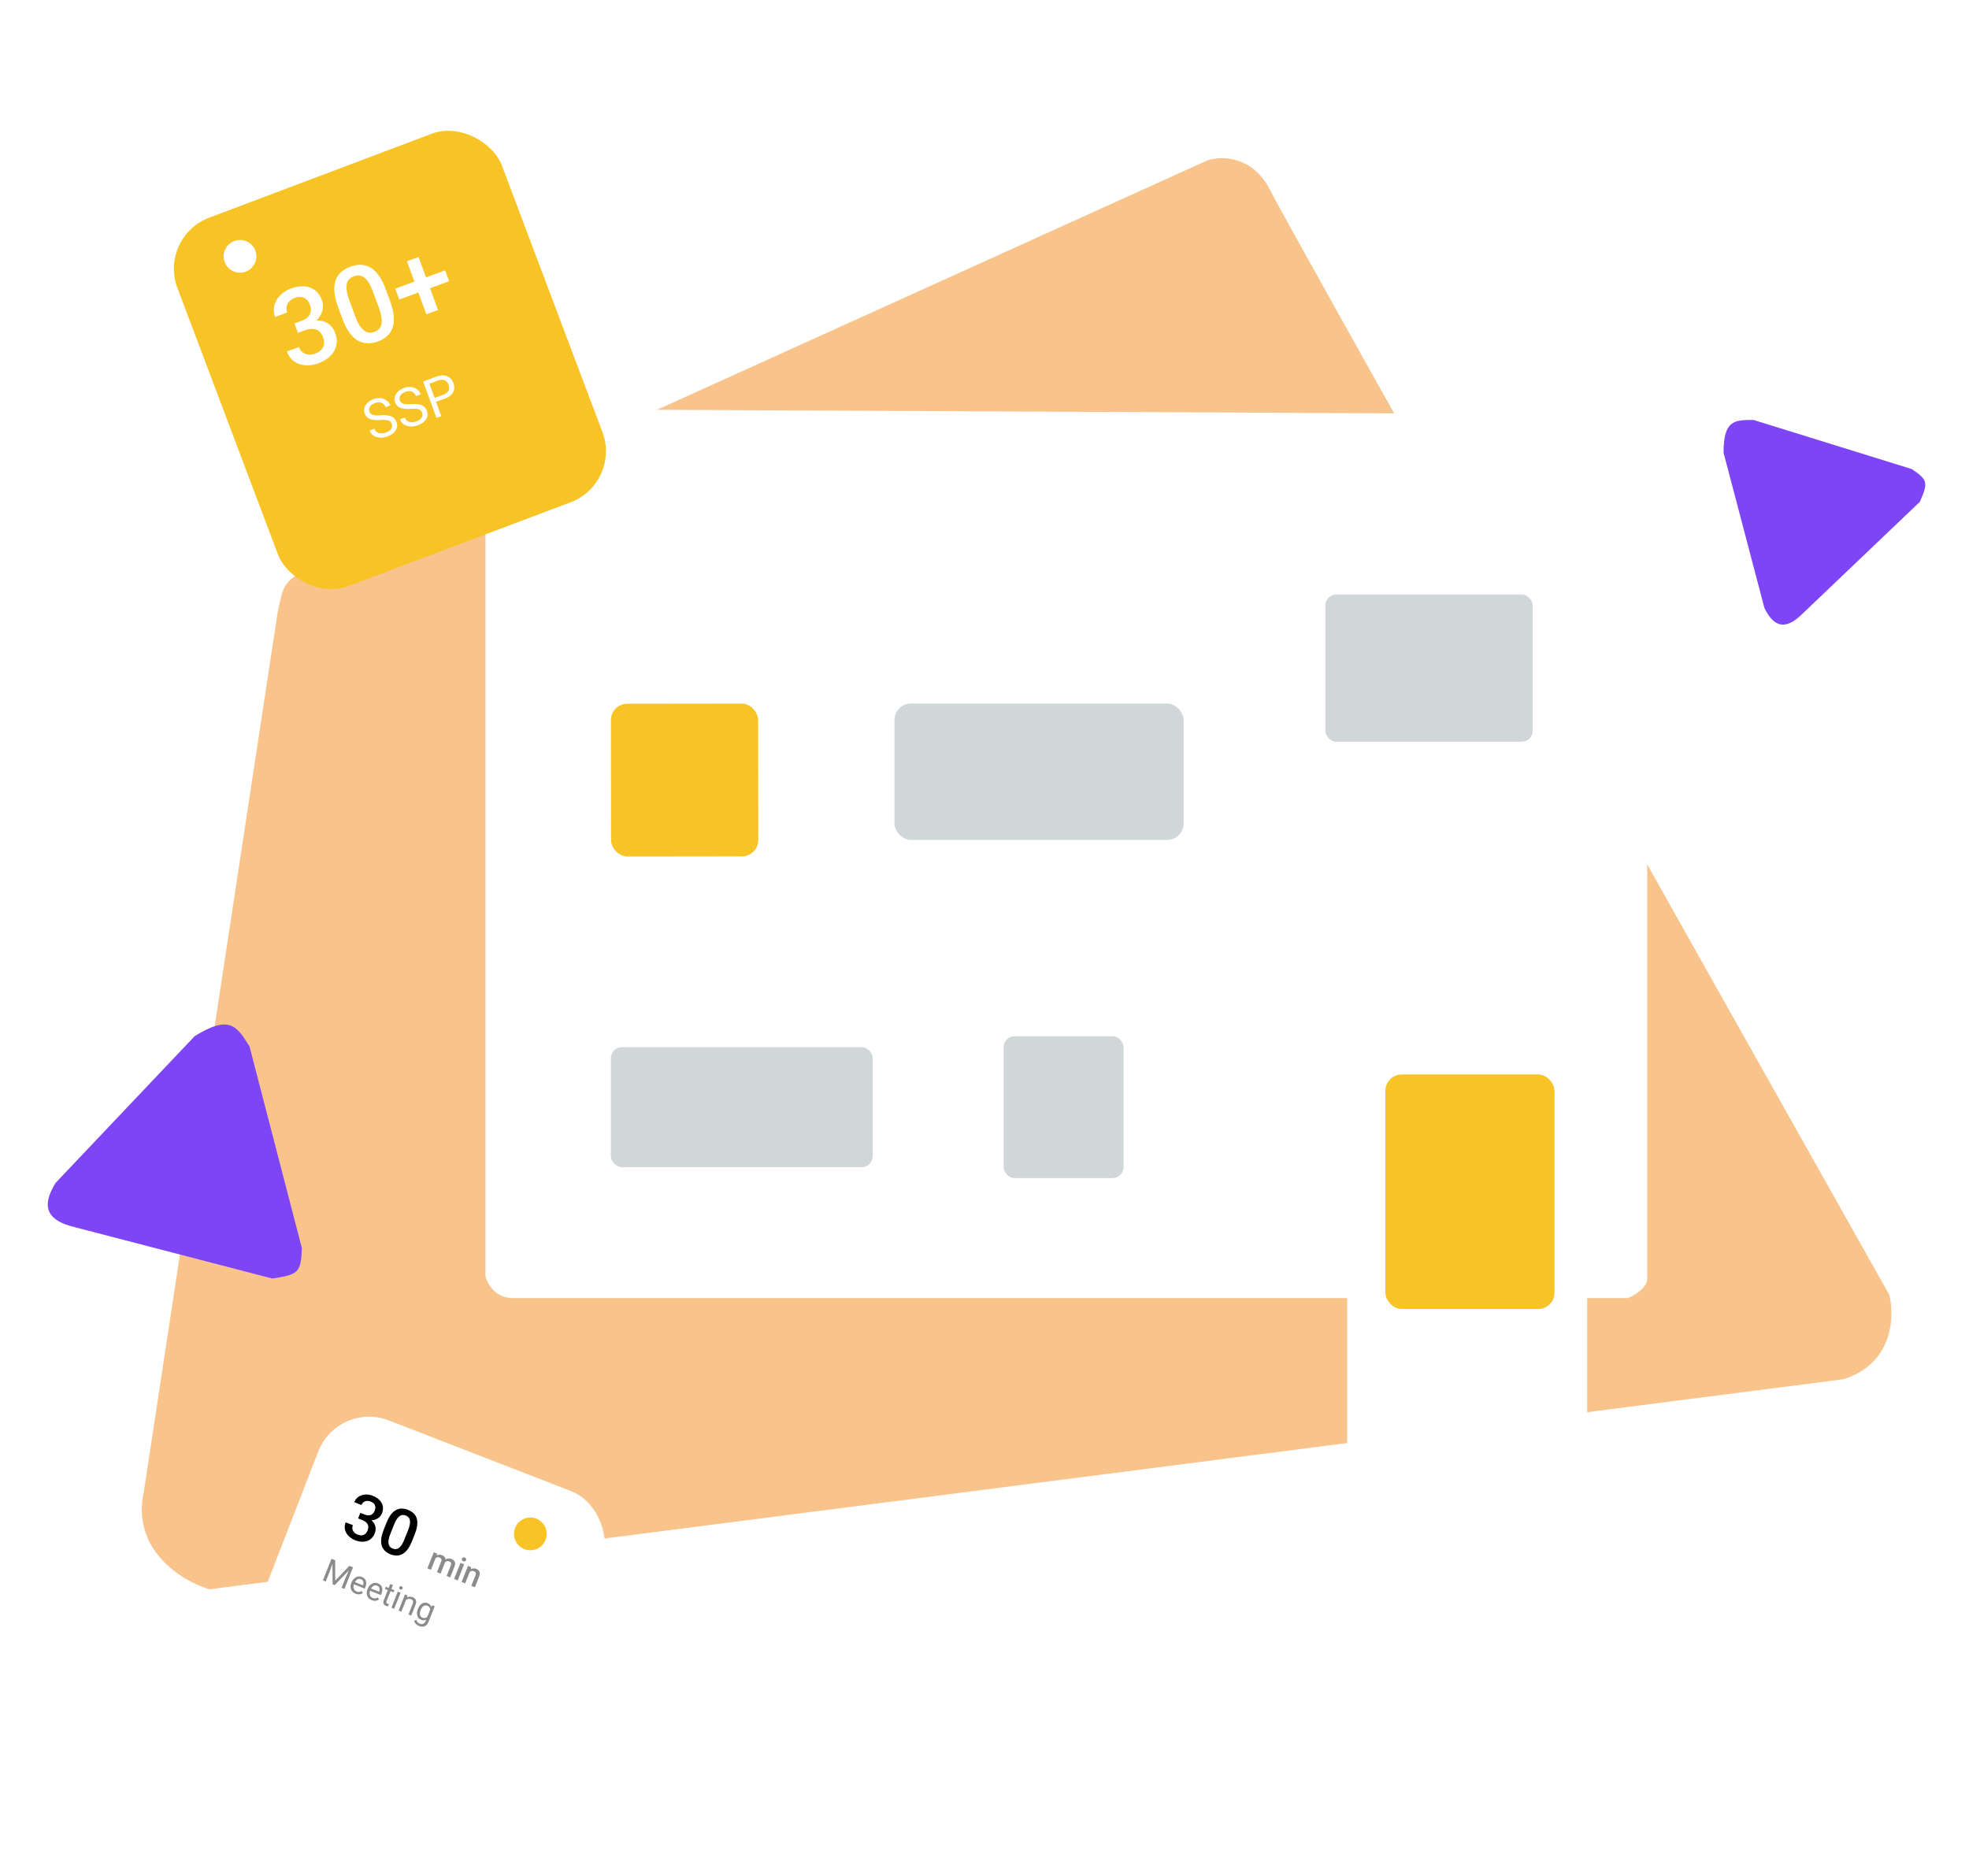 <svg xmlns="http://www.w3.org/2000/svg" width="361" height="344" fill="none" viewBox="0 0 361 344"><g filter="url(#filter0_di_5_39)"><path fill="#F9C38C" d="M221.385 27.395L55.885 102.395C52 105 52 105 50.885 110.395L26.385 271.395C23.985 282.195 33.385 287.895 38.385 289.395L337.885 250.895C347.085 248.095 347.385 239.395 346.385 235.395C309.885 170.562 236.085 39.295 232.885 32.895C229.685 26.495 223.885 26.562 221.385 27.395Z"/></g><g filter="url(#filter1_d_5_39)"><path fill="#fff" d="M89 83C89 77.8 92 75.5 93.5 75L297.995 75.995L298.038 75.995C300.802 76.022 301.831 78.672 302 80V234.5C302 236.1 299.667 237.5 298.5 238H94C90.8 238 89.333 235.333 89 234V83Z"/></g><g filter="url(#filter2_d_5_39)"><rect width="82" height="46" x="235" y="98" fill="#fff" rx="3"/></g><g filter="url(#filter3_d_5_39)"><rect width="60" height="40" x="106" y="186" fill="#fff" rx="3"/></g><g filter="url(#filter4_d_5_39)"><rect width="64" height="48" x="158" y="121" fill="#fff" rx="3"/></g><g filter="url(#filter5_d_5_39)"><rect width="34" height="42" x="178" y="184" fill="#fff" rx="3"/></g><g filter="url(#filter6_d_5_39)"><rect width="44" height="79" x="247" y="190" fill="#fff" rx="3"/></g><g filter="url(#filter7_d_5_39)"><rect width="40" height="48" x="106" y="121" fill="#fff" rx="3"/></g><g filter="url(#filter8_d_5_39)"><rect width="38" height="27" x="243" y="107" fill="#D1D6D9" rx="2"/></g><g filter="url(#filter9_d_5_39)"><rect width="53" height="25" x="164" y="127" fill="#D1D6D9" rx="3"/></g><g filter="url(#filter10_d_5_39)"><rect width="48" height="22" x="112" y="190" fill="#D1D6D9" rx="2"/></g><g filter="url(#filter11_d_5_39)"><rect width="22" height="26" x="184" y="188" fill="#D1D6D9" rx="2"/></g><g filter="url(#filter12_d_5_39)"><rect width="31" height="43" x="254" y="195" fill="#F8C324" rx="3"/></g><g filter="url(#filter13_d_5_39)"><rect width="26.992" height="28.015" x="112" y="127.035" fill="#F8C324" rx="3" transform="rotate(-0.073 112 127.035)"/></g><g filter="url(#filter14_d_5_39)"><path fill="#7D45F5" d="M321.5 107.5L314 79C314 73 316 73 319.5 73L348.5 82C351.5 84 351.5 84.5 350 88L328.5 108.5C325 112 323 110.5 321.5 107.5Z"/></g><g filter="url(#filter15_d_5_39)"><path fill="#7D45F5" d="M8.202 212.872L33.695 185.975C40.108 182 41.433 184.138 43.752 187.879L53.345 224.838C53.194 229.369 52.66 229.7 47.925 230.416L11.77 221.017C5.711 219.595 5.989 216.463 8.202 212.872Z"/></g><g filter="url(#filter16_d_5_39)"><rect width="63.58" height="72.206" x="27" y="39.442" fill="#F8C324" rx="10" transform="rotate(-20.669 27 39.442)"/></g><path fill="#fff" d="M53.989 59.307L55.309 58.823C55.822 58.634 56.215 58.39 56.486 58.089C56.763 57.786 56.927 57.449 56.977 57.077C57.028 56.704 56.979 56.316 56.831 55.913C56.676 55.491 56.468 55.159 56.205 54.915C55.946 54.664 55.634 54.511 55.267 54.459C54.907 54.403 54.495 54.461 54.031 54.632C53.639 54.775 53.314 54.985 53.055 55.26C52.799 55.528 52.632 55.839 52.554 56.193C52.474 56.541 52.506 56.911 52.65 57.302L50.431 58.117C50.171 57.408 50.126 56.71 50.297 56.023C50.468 55.336 50.817 54.719 51.344 54.172C51.876 53.616 52.544 53.19 53.351 52.894C54.213 52.578 55.017 52.446 55.764 52.497C56.516 52.541 57.175 52.777 57.742 53.207C58.309 53.637 58.745 54.267 59.05 55.099C59.189 55.478 59.242 55.895 59.208 56.351C59.174 56.807 59.043 57.261 58.813 57.713C58.581 58.159 58.243 58.578 57.797 58.97C57.35 59.357 56.784 59.675 56.099 59.927L54.44 60.536L53.989 59.307ZM54.622 61.031L54.177 59.821L55.837 59.212C56.619 58.925 57.319 58.772 57.936 58.753C58.56 58.732 59.105 58.82 59.572 59.016C60.037 59.206 60.424 59.476 60.734 59.828C61.049 60.176 61.291 60.58 61.459 61.038C61.688 61.662 61.779 62.26 61.732 62.831C61.69 63.395 61.525 63.92 61.239 64.406C60.953 64.893 60.566 65.323 60.079 65.696C59.598 66.067 59.036 66.37 58.395 66.605C57.82 66.816 57.241 66.939 56.657 66.973C56.073 67.007 55.516 66.944 54.986 66.785C54.454 66.62 53.979 66.347 53.562 65.966C53.149 65.577 52.828 65.07 52.599 64.447L54.808 63.636C54.954 64.033 55.175 64.351 55.47 64.589C55.77 64.819 56.119 64.958 56.518 65.006C56.923 65.051 57.345 64.993 57.785 64.832C58.25 64.661 58.62 64.432 58.895 64.143C59.171 63.855 59.338 63.516 59.396 63.127C59.461 62.736 59.409 62.311 59.24 61.853C59.05 61.333 58.794 60.949 58.474 60.699C58.153 60.449 57.778 60.316 57.349 60.3C56.918 60.278 56.449 60.36 55.942 60.546L54.622 61.031ZM70.722 53.03L71.523 55.212C71.906 56.257 72.13 57.187 72.194 58.003C72.261 58.81 72.186 59.514 71.97 60.114C71.753 60.713 71.415 61.219 70.956 61.63C70.502 62.039 69.946 62.365 69.286 62.607C68.76 62.8 68.246 62.913 67.745 62.944C67.249 62.974 66.769 62.911 66.303 62.756C65.837 62.601 65.392 62.344 64.969 61.986C64.551 61.62 64.154 61.145 63.78 60.561C63.413 59.975 63.075 59.263 62.768 58.425L61.967 56.244C61.581 55.192 61.359 54.268 61.303 53.471C61.243 52.667 61.323 51.968 61.542 51.375C61.759 50.775 62.095 50.274 62.551 49.871C63.012 49.466 63.573 49.142 64.233 48.9C64.765 48.704 65.278 48.592 65.774 48.563C66.273 48.525 66.752 48.582 67.209 48.733C67.673 48.882 68.113 49.136 68.53 49.496C68.95 49.848 69.344 50.317 69.712 50.904C70.078 51.484 70.414 52.193 70.722 53.03ZM69.428 56.334L68.391 53.511C68.196 52.979 67.994 52.523 67.785 52.142C67.573 51.755 67.355 51.443 67.129 51.207C66.908 50.962 66.676 50.784 66.433 50.672C66.189 50.553 65.939 50.496 65.684 50.5C65.426 50.497 65.157 50.547 64.876 50.651C64.534 50.776 64.253 50.956 64.033 51.189C63.811 51.416 63.661 51.707 63.584 52.061C63.505 52.416 63.504 52.846 63.579 53.353C63.658 53.851 63.82 54.433 64.064 55.099L65.101 57.923C65.298 58.461 65.502 58.923 65.714 59.31C65.925 59.697 66.146 60.015 66.376 60.263C66.604 60.506 66.838 60.69 67.078 60.817C67.323 60.935 67.574 60.996 67.832 60.998C68.095 60.998 68.365 60.948 68.64 60.847C68.988 60.719 69.272 60.539 69.492 60.306C69.711 60.072 69.859 59.776 69.934 59.415C70.008 59.048 70.003 58.61 69.919 58.099C69.836 57.589 69.672 57.001 69.428 56.334ZM81.613 49.573L82.344 51.562L73.195 54.92L72.464 52.931L81.613 49.573ZM76.738 47.118L80.306 56.835L78.17 57.619L74.602 47.902L76.738 47.118Z"/><path fill="#fff" d="M71.814 77.719C71.757 77.563 71.682 77.435 71.589 77.334C71.498 77.228 71.376 77.148 71.22 77.094C71.068 77.039 70.872 77.006 70.632 76.993C70.395 76.98 70.102 76.985 69.753 77.009C69.387 77.032 69.05 77.033 68.74 77.011C68.429 76.987 68.151 76.931 67.904 76.845C67.657 76.759 67.447 76.633 67.272 76.469C67.097 76.304 66.962 76.092 66.866 75.832C66.771 75.572 66.736 75.313 66.763 75.053C66.789 74.794 66.871 74.547 67.011 74.312C67.152 74.073 67.344 73.857 67.589 73.663C67.833 73.469 68.127 73.31 68.469 73.184C68.97 73 69.43 72.94 69.849 73.005C70.27 73.065 70.629 73.216 70.926 73.458C71.221 73.696 71.433 73.989 71.561 74.338L70.681 74.661C70.589 74.41 70.454 74.208 70.276 74.055C70.097 73.899 69.879 73.805 69.622 73.775C69.364 73.742 69.068 73.786 68.735 73.908C68.42 74.024 68.178 74.166 68.008 74.336C67.838 74.506 67.732 74.691 67.691 74.89C67.652 75.088 67.671 75.29 67.748 75.498C67.799 75.639 67.875 75.756 67.976 75.851C68.079 75.942 68.211 76.013 68.372 76.065C68.536 76.115 68.731 76.146 68.957 76.157C69.186 76.166 69.452 76.159 69.755 76.135C70.173 76.102 70.544 76.102 70.867 76.132C71.19 76.162 71.471 76.228 71.709 76.328C71.948 76.423 72.149 76.559 72.311 76.736C72.475 76.908 72.604 77.124 72.7 77.384C72.799 77.656 72.835 77.922 72.806 78.182C72.776 78.443 72.688 78.688 72.54 78.919C72.393 79.15 72.191 79.361 71.935 79.552C71.681 79.739 71.379 79.897 71.027 80.026C70.719 80.139 70.399 80.208 70.068 80.233C69.74 80.256 69.423 80.227 69.115 80.145C68.811 80.063 68.54 79.923 68.301 79.727C68.064 79.526 67.885 79.259 67.763 78.925L68.643 78.603C68.727 78.832 68.844 79.013 68.993 79.145C69.141 79.274 69.311 79.365 69.503 79.415C69.698 79.465 69.903 79.48 70.118 79.46C70.334 79.436 70.549 79.385 70.763 79.306C71.072 79.193 71.317 79.055 71.5 78.89C71.682 78.726 71.799 78.545 71.851 78.345C71.906 78.145 71.894 77.936 71.814 77.719ZM77.388 75.673C77.33 75.517 77.255 75.389 77.163 75.288C77.072 75.182 76.949 75.103 76.794 75.048C76.642 74.993 76.446 74.96 76.206 74.947C75.968 74.934 75.676 74.939 75.327 74.963C74.961 74.986 74.624 74.987 74.314 74.965C74.003 74.941 73.725 74.885 73.478 74.799C73.231 74.713 73.02 74.587 72.846 74.423C72.671 74.258 72.535 74.046 72.44 73.786C72.345 73.526 72.31 73.267 72.336 73.007C72.363 72.748 72.445 72.501 72.584 72.266C72.725 72.027 72.918 71.811 73.163 71.617C73.407 71.423 73.701 71.263 74.043 71.138C74.544 70.954 75.004 70.894 75.423 70.959C75.844 71.019 76.203 71.17 76.499 71.412C76.795 71.65 77.007 71.943 77.135 72.292L76.254 72.615C76.162 72.364 76.028 72.162 75.85 72.009C75.671 71.853 75.453 71.759 75.196 71.729C74.938 71.695 74.642 71.74 74.309 71.862C73.994 71.978 73.751 72.12 73.582 72.29C73.412 72.46 73.306 72.645 73.264 72.844C73.226 73.041 73.245 73.244 73.321 73.452C73.373 73.593 73.449 73.71 73.55 73.805C73.653 73.896 73.784 73.967 73.946 74.019C74.11 74.069 74.305 74.1 74.531 74.111C74.76 74.12 75.026 74.113 75.329 74.088C75.747 74.056 76.118 74.055 76.441 74.086C76.764 74.116 77.045 74.181 77.282 74.281C77.522 74.377 77.723 74.513 77.885 74.69C78.049 74.862 78.178 75.078 78.273 75.338C78.373 75.61 78.409 75.876 78.379 76.136C78.35 76.397 78.262 76.642 78.114 76.873C77.967 77.104 77.765 77.315 77.509 77.506C77.255 77.693 76.953 77.851 76.601 77.98C76.293 78.093 75.973 78.162 75.642 78.186C75.314 78.21 74.997 78.181 74.689 78.099C74.385 78.017 74.114 77.877 73.875 77.68C73.638 77.48 73.459 77.213 73.336 76.879L74.216 76.556C74.301 76.786 74.417 76.966 74.567 77.099C74.715 77.228 74.885 77.319 75.077 77.369C75.272 77.419 75.477 77.434 75.691 77.414C75.908 77.39 76.123 77.339 76.337 77.26C76.646 77.147 76.891 77.008 77.074 76.844C77.256 76.68 77.373 76.499 77.425 76.299C77.48 76.099 77.467 75.89 77.388 75.673ZM81.524 73.099L79.741 73.753L79.477 73.034L81.26 72.379C81.606 72.252 81.865 72.095 82.038 71.906C82.212 71.718 82.312 71.508 82.338 71.276C82.367 71.044 82.335 70.802 82.243 70.552C82.159 70.322 82.03 70.125 81.855 69.961C81.683 69.795 81.468 69.69 81.209 69.646C80.949 69.6 80.646 69.64 80.301 69.766L78.724 70.345L80.908 76.295L80.024 76.62L77.574 69.946L80.035 69.042C80.54 68.857 80.998 68.788 81.41 68.834C81.822 68.88 82.175 69.025 82.469 69.267C82.761 69.507 82.98 69.823 83.125 70.218C83.282 70.645 83.326 71.044 83.256 71.412C83.187 71.781 83.007 72.109 82.717 72.396C82.426 72.679 82.029 72.914 81.524 73.099Z"/><circle cx="44" cy="47" r="3" fill="#fff"/><g filter="url(#filter17_d_5_39)"><rect width="55.811" height="49.676" x="59.968" y="252.813" fill="#fff" rx="10" transform="rotate(21.205 59.968 252.813)"/></g><path fill="#000" d="M66.064 277.373L66.848 277.685C67.153 277.807 67.426 277.855 67.668 277.829C67.913 277.805 68.121 277.719 68.293 277.573C68.464 277.427 68.598 277.235 68.693 276.995C68.793 276.745 68.833 276.512 68.813 276.298C68.798 276.082 68.72 275.889 68.577 275.719C68.439 275.55 68.231 275.411 67.955 275.301C67.723 275.208 67.494 275.172 67.268 275.191C67.046 275.208 66.847 275.28 66.671 275.407C66.495 275.531 66.361 275.709 66.269 275.941L64.951 275.416C65.119 274.995 65.379 274.666 65.73 274.427C66.082 274.189 66.485 274.053 66.939 274.02C67.399 273.984 67.869 274.062 68.348 274.253C68.859 274.456 69.272 274.719 69.585 275.042C69.903 275.362 70.103 275.732 70.184 276.151C70.265 276.57 70.207 277.026 70.011 277.52C69.921 277.745 69.777 277.952 69.58 278.143C69.382 278.333 69.141 278.483 68.858 278.593C68.576 278.699 68.257 278.751 67.901 278.748C67.546 278.741 67.165 278.657 66.759 278.495L65.774 278.103L66.064 277.373ZM65.656 278.397L65.943 277.678L66.928 278.07C67.392 278.255 67.766 278.467 68.05 278.706C68.337 278.947 68.545 279.204 68.675 279.479C68.807 279.75 68.872 280.026 68.869 280.307C68.87 280.589 68.817 280.866 68.708 281.138C68.561 281.508 68.362 281.812 68.112 282.049C67.867 282.283 67.584 282.452 67.261 282.555C66.938 282.658 66.593 282.695 66.226 282.666C65.863 282.639 65.491 282.55 65.11 282.398C64.769 282.262 64.461 282.085 64.186 281.866C63.912 281.648 63.688 281.397 63.515 281.113C63.343 280.826 63.24 280.514 63.207 280.177C63.178 279.837 63.237 279.483 63.385 279.113L64.697 279.635C64.603 279.871 64.574 280.101 64.61 280.326C64.652 280.549 64.752 280.751 64.912 280.932C65.074 281.114 65.286 281.258 65.548 281.362C65.823 281.471 66.081 281.517 66.319 281.499C66.558 281.48 66.768 281.396 66.95 281.245C67.135 281.096 67.282 280.886 67.391 280.614C67.514 280.305 67.554 280.031 67.51 279.791C67.467 279.551 67.353 279.341 67.168 279.162C66.984 278.98 66.742 278.829 66.44 278.709L65.656 278.397ZM76.054 281.27L75.538 282.566C75.291 283.186 75.018 283.691 74.72 284.081C74.426 284.469 74.111 284.754 73.774 284.935C73.437 285.116 73.084 285.206 72.714 285.206C72.347 285.207 71.968 285.13 71.576 284.974C71.264 284.85 70.99 284.694 70.753 284.507C70.52 284.322 70.331 284.101 70.184 283.845C70.038 283.59 69.942 283.297 69.897 282.968C69.856 282.636 69.87 282.265 69.936 281.855C70.007 281.445 70.141 280.992 70.339 280.495L70.855 279.2C71.104 278.575 71.375 278.074 71.669 277.695C71.965 277.312 72.28 277.032 72.616 276.854C72.953 276.673 73.304 276.584 73.668 276.586C74.037 276.59 74.417 276.67 74.809 276.826C75.125 276.952 75.399 277.107 75.632 277.293C75.871 277.476 76.062 277.693 76.206 277.944C76.353 278.196 76.448 278.486 76.49 278.814C76.537 279.139 76.525 279.507 76.454 279.916C76.385 280.322 76.252 280.773 76.054 281.27ZM74.152 282.228L74.82 280.552C74.946 280.236 75.038 279.951 75.097 279.697C75.158 279.439 75.185 279.213 75.179 279.017C75.178 278.819 75.146 278.646 75.082 278.499C75.021 278.348 74.932 278.223 74.817 278.122C74.702 278.018 74.562 277.932 74.395 277.866C74.192 277.785 73.994 277.753 73.803 277.769C73.613 277.781 73.43 277.851 73.253 277.978C73.076 278.106 72.903 278.297 72.734 278.554C72.569 278.808 72.408 279.133 72.251 279.528L71.583 281.205C71.456 281.524 71.362 281.813 71.301 282.07C71.241 282.328 71.212 282.558 71.215 282.761C71.22 282.961 71.251 283.137 71.307 283.29C71.369 283.441 71.457 283.568 71.571 283.673C71.689 283.778 71.829 283.864 71.993 283.929C72.2 284.011 72.399 284.044 72.59 284.028C72.782 284.012 72.967 283.938 73.145 283.807C73.325 283.673 73.498 283.475 73.665 283.214C73.832 282.952 73.995 282.624 74.152 282.228Z"/><path fill="#8B8B8B" d="M79.949 285.464L79.015 287.81L78.359 287.549L79.532 284.604L80.15 284.85L79.949 285.464ZM79.538 286.187L79.316 286.095C79.397 285.892 79.498 285.714 79.617 285.562C79.737 285.41 79.871 285.29 80.019 285.202C80.168 285.112 80.329 285.062 80.502 285.051C80.677 285.038 80.861 285.071 81.053 285.147C81.188 285.201 81.302 285.269 81.397 285.353C81.494 285.436 81.567 285.536 81.615 285.652C81.666 285.768 81.686 285.901 81.678 286.049C81.671 286.197 81.631 286.364 81.557 286.549L80.776 288.512L80.12 288.251L80.879 286.345C80.936 286.202 80.959 286.081 80.948 285.982C80.939 285.884 80.901 285.801 80.835 285.735C80.771 285.668 80.685 285.612 80.576 285.569C80.453 285.52 80.338 285.501 80.232 285.514C80.128 285.527 80.033 285.564 79.946 285.624C79.859 285.684 79.781 285.762 79.713 285.859C79.645 285.956 79.587 286.065 79.538 286.187ZM81.434 286.74L81.1 286.686C81.17 286.508 81.262 286.35 81.374 286.211C81.488 286.072 81.617 285.961 81.761 285.88C81.907 285.797 82.066 285.75 82.237 285.738C82.408 285.727 82.585 285.757 82.771 285.831C82.921 285.891 83.047 285.966 83.148 286.054C83.252 286.142 83.329 286.246 83.377 286.366C83.426 286.486 83.445 286.625 83.432 286.782C83.421 286.938 83.376 287.113 83.298 287.309L82.539 289.214L81.881 288.952L82.641 287.044C82.7 286.895 82.724 286.771 82.713 286.672C82.704 286.574 82.666 286.494 82.601 286.432C82.536 286.368 82.449 286.315 82.34 286.271C82.238 286.231 82.141 286.214 82.048 286.221C81.957 286.227 81.872 286.253 81.793 286.299C81.714 286.344 81.644 286.403 81.583 286.478C81.523 286.553 81.474 286.64 81.434 286.74ZM85.09 286.818L83.917 289.763L83.258 289.5L84.431 286.556L85.09 286.818ZM84.695 285.765C84.735 285.665 84.801 285.596 84.892 285.557C84.986 285.516 85.092 285.519 85.21 285.566C85.326 285.613 85.404 285.683 85.444 285.777C85.486 285.869 85.486 285.965 85.447 286.064C85.407 286.162 85.341 286.231 85.248 286.269C85.155 286.308 85.05 286.304 84.934 286.258C84.816 286.211 84.737 286.141 84.696 286.049C84.656 285.958 84.656 285.863 84.695 285.765ZM86.208 287.992L85.286 290.308L84.63 290.047L85.803 287.102L86.421 287.348L86.208 287.992ZM85.799 288.68L85.587 288.593C85.672 288.385 85.778 288.205 85.903 288.053C86.031 287.902 86.17 287.784 86.322 287.7C86.475 287.616 86.636 287.569 86.807 287.559C86.977 287.547 87.151 287.576 87.327 287.646C87.468 287.702 87.588 287.773 87.687 287.859C87.788 287.943 87.862 288.045 87.909 288.165C87.957 288.285 87.976 288.424 87.964 288.581C87.952 288.736 87.906 288.914 87.826 289.116L87.068 291.018L86.41 290.756L87.169 288.851C87.225 288.709 87.249 288.589 87.239 288.491C87.233 288.392 87.197 288.309 87.133 288.244C87.071 288.177 86.983 288.121 86.869 288.075C86.756 288.03 86.646 288.014 86.538 288.026C86.431 288.037 86.33 288.072 86.236 288.129C86.143 288.187 86.059 288.263 85.984 288.357C85.909 288.451 85.847 288.559 85.799 288.68Z"/><path fill="#8B8B8B" d="M60.944 285.861L61.453 286.063L61.465 289.811L64.047 287.096L64.559 287.3L61.369 290.621L60.972 290.463L60.944 285.861ZM60.778 285.794L61.227 285.973L60.338 288.42L59.723 289.965L59.2 289.757L60.778 285.794ZM64.273 287.186L64.722 287.365L63.144 291.328L62.621 291.12L63.237 289.574L64.273 287.186ZM65.191 292.206C64.986 292.125 64.813 292.016 64.674 291.881C64.537 291.744 64.434 291.589 64.365 291.414C64.297 291.24 64.267 291.053 64.272 290.854C64.278 290.654 64.323 290.451 64.405 290.244L64.451 290.13C64.546 289.89 64.666 289.691 64.811 289.533C64.957 289.372 65.117 289.251 65.291 289.168C65.464 289.086 65.642 289.042 65.823 289.037C66.004 289.031 66.177 289.061 66.342 289.127C66.552 289.211 66.719 289.319 66.843 289.452C66.968 289.586 67.054 289.738 67.1 289.908C67.146 290.076 67.158 290.257 67.135 290.452C67.113 290.645 67.061 290.845 66.978 291.052L66.888 291.278L64.689 290.402L64.853 289.991L66.549 290.666L66.564 290.628C66.608 290.494 66.632 290.356 66.634 290.214C66.638 290.073 66.605 289.942 66.537 289.823C66.469 289.703 66.349 289.609 66.177 289.54C66.063 289.495 65.948 289.477 65.832 289.488C65.717 289.497 65.606 289.535 65.5 289.602C65.393 289.669 65.294 289.763 65.201 289.883C65.109 290.004 65.028 290.154 64.957 290.332L64.911 290.446C64.856 290.586 64.822 290.725 64.811 290.863C64.803 291.001 64.817 291.131 64.855 291.253C64.894 291.376 64.957 291.485 65.043 291.58C65.131 291.676 65.244 291.751 65.382 291.806C65.559 291.877 65.725 291.901 65.877 291.877C66.029 291.854 66.176 291.8 66.317 291.715L66.525 292.079C66.423 292.15 66.306 292.209 66.173 292.257C66.041 292.305 65.892 292.328 65.727 292.325C65.564 292.323 65.385 292.284 65.191 292.206ZM68.147 293.384C67.941 293.302 67.769 293.194 67.63 293.058C67.493 292.922 67.39 292.766 67.321 292.591C67.253 292.417 67.222 292.231 67.228 292.031C67.234 291.832 67.278 291.628 67.361 291.422L67.406 291.307C67.502 291.068 67.622 290.869 67.767 290.71C67.913 290.549 68.073 290.428 68.246 290.346C68.42 290.264 68.597 290.22 68.778 290.214C68.959 290.208 69.132 290.238 69.297 290.304C69.508 290.388 69.675 290.496 69.799 290.63C69.924 290.764 70.009 290.916 70.055 291.085C70.102 291.253 70.114 291.434 70.091 291.629C70.069 291.822 70.016 292.022 69.934 292.229L69.844 292.455L67.645 291.579L67.809 291.168L69.504 291.843L69.519 291.805C69.564 291.672 69.588 291.534 69.59 291.392C69.593 291.25 69.561 291.12 69.493 291C69.425 290.88 69.305 290.786 69.133 290.718C69.018 290.672 68.903 290.655 68.788 290.665C68.673 290.674 68.562 290.712 68.456 290.779C68.349 290.846 68.249 290.94 68.157 291.061C68.065 291.182 67.983 291.331 67.912 291.509L67.867 291.623C67.811 291.763 67.778 291.902 67.767 292.041C67.758 292.178 67.773 292.308 67.811 292.43C67.85 292.553 67.913 292.662 67.999 292.757C68.087 292.853 68.2 292.929 68.337 292.984C68.515 293.054 68.68 293.078 68.833 293.055C68.985 293.031 69.132 292.977 69.272 292.892L69.481 293.256C69.379 293.327 69.262 293.386 69.129 293.435C68.996 293.483 68.847 293.505 68.683 293.503C68.519 293.501 68.341 293.461 68.147 293.384ZM72.308 291.566L72.154 291.953L70.562 291.318L70.716 290.932L72.308 291.566ZM71.54 290.431L72.043 290.631L70.876 293.563C70.836 293.662 70.821 293.744 70.832 293.807C70.843 293.87 70.869 293.919 70.912 293.955C70.954 293.991 71.003 294.02 71.06 294.043C71.101 294.059 71.146 294.073 71.195 294.084C71.245 294.094 71.284 294.1 71.309 294.104L71.148 294.516C71.103 294.513 71.046 294.504 70.977 294.489C70.908 294.476 70.828 294.452 70.738 294.416C70.614 294.367 70.51 294.297 70.427 294.207C70.343 294.117 70.293 294.002 70.276 293.863C70.263 293.723 70.295 293.555 70.373 293.359L71.54 290.431ZM73.445 292.019L72.272 294.964L71.766 294.762L72.939 291.818L73.445 292.019ZM73.212 291.021C73.245 290.94 73.297 290.88 73.368 290.844C73.441 290.808 73.527 290.809 73.625 290.848C73.721 290.886 73.783 290.944 73.812 291.02C73.842 291.098 73.841 291.177 73.808 291.259C73.777 291.337 73.724 291.393 73.649 291.429C73.577 291.463 73.492 291.461 73.396 291.422C73.298 291.383 73.235 291.327 73.206 291.252C73.179 291.176 73.181 291.099 73.212 291.021ZM74.507 293.17L73.584 295.487L73.081 295.286L74.254 292.341L74.73 292.531L74.507 293.17ZM74.096 293.855L73.889 293.763C73.971 293.563 74.075 293.389 74.201 293.241C74.328 293.092 74.469 292.975 74.625 292.89C74.781 292.804 74.945 292.756 75.118 292.745C75.293 292.733 75.469 292.762 75.647 292.833C75.793 292.891 75.915 292.963 76.015 293.049C76.116 293.133 76.191 293.235 76.238 293.352C76.288 293.471 76.307 293.607 76.297 293.76C76.287 293.912 76.243 294.085 76.166 294.279L75.397 296.209L74.891 296.007L75.662 294.072C75.723 293.918 75.749 293.785 75.741 293.675C75.733 293.562 75.694 293.468 75.624 293.391C75.554 293.313 75.456 293.249 75.329 293.198C75.203 293.148 75.079 293.129 74.954 293.14C74.832 293.153 74.715 293.19 74.603 293.253C74.494 293.317 74.394 293.4 74.305 293.503C74.218 293.605 74.148 293.722 74.096 293.855ZM79.243 294.328L79.7 294.51L78.552 297.393C78.449 297.652 78.308 297.853 78.13 297.994C77.951 298.135 77.749 298.216 77.523 298.235C77.298 298.256 77.063 298.219 76.818 298.121C76.716 298.081 76.603 298.016 76.478 297.929C76.354 297.844 76.241 297.737 76.139 297.608C76.038 297.481 75.968 297.337 75.93 297.175L76.313 296.98C76.377 297.178 76.465 297.333 76.576 297.445C76.689 297.557 76.812 297.639 76.944 297.692C77.104 297.756 77.254 297.781 77.394 297.767C77.534 297.753 77.659 297.7 77.769 297.608C77.881 297.518 77.971 297.387 78.039 297.217L78.939 294.958L79.243 294.328ZM76.616 295.026L76.638 294.969C76.728 294.744 76.836 294.55 76.961 294.388C77.089 294.224 77.23 294.096 77.382 294.003C77.537 293.912 77.7 293.859 77.871 293.845C78.043 293.83 78.219 293.858 78.399 293.929C78.584 294.003 78.733 294.1 78.844 294.22C78.959 294.339 79.04 294.48 79.087 294.641C79.136 294.802 79.155 294.98 79.142 295.174C79.13 295.369 79.091 295.58 79.026 295.806L78.927 296.057C78.821 296.265 78.704 296.443 78.578 296.592C78.453 296.742 78.317 296.859 78.171 296.941C78.026 297.024 77.871 297.071 77.705 297.081C77.54 297.088 77.364 297.055 77.177 296.981C77.001 296.911 76.856 296.81 76.743 296.678C76.631 296.548 76.551 296.395 76.503 296.22C76.454 296.045 76.439 295.856 76.457 295.653C76.478 295.449 76.53 295.24 76.616 295.026ZM77.142 295.169L77.119 295.226C77.061 295.373 77.02 295.517 76.998 295.657C76.977 295.798 76.978 295.93 77.001 296.053C77.026 296.176 77.076 296.285 77.151 296.381C77.228 296.474 77.334 296.548 77.47 296.602C77.637 296.669 77.789 296.688 77.926 296.661C78.063 296.633 78.186 296.574 78.296 296.483C78.408 296.393 78.509 296.287 78.599 296.166L78.86 295.51C78.88 295.402 78.888 295.294 78.883 295.185C78.88 295.074 78.861 294.97 78.825 294.871C78.791 294.772 78.735 294.681 78.658 294.6C78.581 294.519 78.479 294.453 78.352 294.402C78.214 294.348 78.084 294.329 77.961 294.348C77.841 294.365 77.729 294.411 77.626 294.485C77.525 294.559 77.433 294.654 77.35 294.773C77.27 294.89 77.2 295.022 77.142 295.169Z"/><circle cx="97.236" cy="281.236" r="3" fill="#F8C324" transform="rotate(41.875 97.236 281.236)"/><defs><filter id="filter0_di_5_39" width="340.776" height="282.395" x="16" y="19" color-interpolation-filters="sRGB" filterUnits="userSpaceOnUse"><feFlood flood-opacity="0" result="BackgroundImageFix"/><feColorMatrix in="SourceAlpha" result="hardAlpha" type="matrix" values="0 0 0 0 0 0 0 0 0 0 0 0 0 0 0 0 0 0 127 0"/><feOffset dy="2"/><feGaussianBlur stdDeviation="5"/><feComposite in2="hardAlpha" operator="out"/><feColorMatrix type="matrix" values="0 0 0 0 0 0 0 0 0 0 0 0 0 0 0 0 0 0 0.15 0"/><feBlend in2="BackgroundImageFix" mode="normal" result="effect1_dropShadow_5_39"/><feBlend in="SourceGraphic" in2="effect1_dropShadow_5_39" mode="normal" result="shape"/><feColorMatrix in="SourceAlpha" result="hardAlpha" type="matrix" values="0 0 0 0 0 0 0 0 0 0 0 0 0 0 0 0 0 0 127 0"/><feOffset/><feGaussianBlur stdDeviation="12.5"/><feComposite in2="hardAlpha" k2="-1" k3="1" operator="arithmetic"/><feColorMatrix type="matrix" values="0 0 0 0 0.98 0 0 0 0 0.816 0 0 0 0 0.643 0 0 0 1 0"/><feBlend in2="shape" mode="normal" result="effect2_innerShadow_5_39"/></filter><filter id="filter1_d_5_39" width="293" height="243" x="49" y="35" color-interpolation-filters="sRGB" filterUnits="userSpaceOnUse"><feFlood flood-opacity="0" result="BackgroundImageFix"/><feColorMatrix in="SourceAlpha" result="hardAlpha" type="matrix" values="0 0 0 0 0 0 0 0 0 0 0 0 0 0 0 0 0 0 127 0"/><feOffset/><feGaussianBlur stdDeviation="20"/><feComposite in2="hardAlpha" operator="out"/><feColorMatrix type="matrix" values="0 0 0 0 0.976 0 0 0 0 0.737 0 0 0 0 0.49 0 0 0 1 0"/><feBlend in2="BackgroundImageFix" mode="normal" result="effect1_dropShadow_5_39"/><feBlend in="SourceGraphic" in2="effect1_dropShadow_5_39" mode="normal" result="shape"/></filter><filter id="filter2_d_5_39" width="90" height="54" x="231" y="98" color-interpolation-filters="sRGB" filterUnits="userSpaceOnUse"><feFlood flood-opacity="0" result="BackgroundImageFix"/><feColorMatrix in="SourceAlpha" result="hardAlpha" type="matrix" values="0 0 0 0 0 0 0 0 0 0 0 0 0 0 0 0 0 0 127 0"/><feOffset dy="4"/><feGaussianBlur stdDeviation="2"/><feComposite in2="hardAlpha" operator="out"/><feColorMatrix type="matrix" values="0 0 0 0 0 0 0 0 0 0 0 0 0 0 0 0 0 0 0.2 0"/><feBlend in2="BackgroundImageFix" mode="normal" result="effect1_dropShadow_5_39"/><feBlend in="SourceGraphic" in2="effect1_dropShadow_5_39" mode="normal" result="shape"/></filter><filter id="filter3_d_5_39" width="68" height="48" x="102" y="186" color-interpolation-filters="sRGB" filterUnits="userSpaceOnUse"><feFlood flood-opacity="0" result="BackgroundImageFix"/><feColorMatrix in="SourceAlpha" result="hardAlpha" type="matrix" values="0 0 0 0 0 0 0 0 0 0 0 0 0 0 0 0 0 0 127 0"/><feOffset dy="4"/><feGaussianBlur stdDeviation="2"/><feComposite in2="hardAlpha" operator="out"/><feColorMatrix type="matrix" values="0 0 0 0 0 0 0 0 0 0 0 0 0 0 0 0 0 0 0.2 0"/><feBlend in2="BackgroundImageFix" mode="normal" result="effect1_dropShadow_5_39"/><feBlend in="SourceGraphic" in2="effect1_dropShadow_5_39" mode="normal" result="shape"/></filter><filter id="filter4_d_5_39" width="72" height="56" x="154" y="121" color-interpolation-filters="sRGB" filterUnits="userSpaceOnUse"><feFlood flood-opacity="0" result="BackgroundImageFix"/><feColorMatrix in="SourceAlpha" result="hardAlpha" type="matrix" values="0 0 0 0 0 0 0 0 0 0 0 0 0 0 0 0 0 0 127 0"/><feOffset dy="4"/><feGaussianBlur stdDeviation="2"/><feComposite in2="hardAlpha" operator="out"/><feColorMatrix type="matrix" values="0 0 0 0 0 0 0 0 0 0 0 0 0 0 0 0 0 0 0.2 0"/><feBlend in2="BackgroundImageFix" mode="normal" result="effect1_dropShadow_5_39"/><feBlend in="SourceGraphic" in2="effect1_dropShadow_5_39" mode="normal" result="shape"/></filter><filter id="filter5_d_5_39" width="42" height="50" x="174" y="184" color-interpolation-filters="sRGB" filterUnits="userSpaceOnUse"><feFlood flood-opacity="0" result="BackgroundImageFix"/><feColorMatrix in="SourceAlpha" result="hardAlpha" type="matrix" values="0 0 0 0 0 0 0 0 0 0 0 0 0 0 0 0 0 0 127 0"/><feOffset dy="4"/><feGaussianBlur stdDeviation="2"/><feComposite in2="hardAlpha" operator="out"/><feColorMatrix type="matrix" values="0 0 0 0 0 0 0 0 0 0 0 0 0 0 0 0 0 0 0.2 0"/><feBlend in2="BackgroundImageFix" mode="normal" result="effect1_dropShadow_5_39"/><feBlend in="SourceGraphic" in2="effect1_dropShadow_5_39" mode="normal" result="shape"/></filter><filter id="filter6_d_5_39" width="52" height="87" x="243" y="190" color-interpolation-filters="sRGB" filterUnits="userSpaceOnUse"><feFlood flood-opacity="0" result="BackgroundImageFix"/><feColorMatrix in="SourceAlpha" result="hardAlpha" type="matrix" values="0 0 0 0 0 0 0 0 0 0 0 0 0 0 0 0 0 0 127 0"/><feOffset dy="4"/><feGaussianBlur stdDeviation="2"/><feComposite in2="hardAlpha" operator="out"/><feColorMatrix type="matrix" values="0 0 0 0 0 0 0 0 0 0 0 0 0 0 0 0 0 0 0.2 0"/><feBlend in2="BackgroundImageFix" mode="normal" result="effect1_dropShadow_5_39"/><feBlend in="SourceGraphic" in2="effect1_dropShadow_5_39" mode="normal" result="shape"/></filter><filter id="filter7_d_5_39" width="48" height="56" x="102" y="121" color-interpolation-filters="sRGB" filterUnits="userSpaceOnUse"><feFlood flood-opacity="0" result="BackgroundImageFix"/><feColorMatrix in="SourceAlpha" result="hardAlpha" type="matrix" values="0 0 0 0 0 0 0 0 0 0 0 0 0 0 0 0 0 0 127 0"/><feOffset dy="4"/><feGaussianBlur stdDeviation="2"/><feComposite in2="hardAlpha" operator="out"/><feColorMatrix type="matrix" values="0 0 0 0 0 0 0 0 0 0 0 0 0 0 0 0 0 0 0.2 0"/><feBlend in2="BackgroundImageFix" mode="normal" result="effect1_dropShadow_5_39"/><feBlend in="SourceGraphic" in2="effect1_dropShadow_5_39" mode="normal" result="shape"/></filter><filter id="filter8_d_5_39" width="46" height="35" x="239" y="105" color-interpolation-filters="sRGB" filterUnits="userSpaceOnUse"><feFlood flood-opacity="0" result="BackgroundImageFix"/><feColorMatrix in="SourceAlpha" result="hardAlpha" type="matrix" values="0 0 0 0 0 0 0 0 0 0 0 0 0 0 0 0 0 0 127 0"/><feOffset dy="2"/><feGaussianBlur stdDeviation="2"/><feComposite in2="hardAlpha" operator="out"/><feColorMatrix type="matrix" values="0 0 0 0 0 0 0 0 0 0 0 0 0 0 0 0 0 0 0.05 0"/><feBlend in2="BackgroundImageFix" mode="normal" result="effect1_dropShadow_5_39"/><feBlend in="SourceGraphic" in2="effect1_dropShadow_5_39" mode="normal" result="shape"/></filter><filter id="filter9_d_5_39" width="61" height="33" x="160" y="125" color-interpolation-filters="sRGB" filterUnits="userSpaceOnUse"><feFlood flood-opacity="0" result="BackgroundImageFix"/><feColorMatrix in="SourceAlpha" result="hardAlpha" type="matrix" values="0 0 0 0 0 0 0 0 0 0 0 0 0 0 0 0 0 0 127 0"/><feOffset dy="2"/><feGaussianBlur stdDeviation="2"/><feComposite in2="hardAlpha" operator="out"/><feColorMatrix type="matrix" values="0 0 0 0 0 0 0 0 0 0 0 0 0 0 0 0 0 0 0.05 0"/><feBlend in2="BackgroundImageFix" mode="normal" result="effect1_dropShadow_5_39"/><feBlend in="SourceGraphic" in2="effect1_dropShadow_5_39" mode="normal" result="shape"/></filter><filter id="filter10_d_5_39" width="56" height="30" x="108" y="188" color-interpolation-filters="sRGB" filterUnits="userSpaceOnUse"><feFlood flood-opacity="0" result="BackgroundImageFix"/><feColorMatrix in="SourceAlpha" result="hardAlpha" type="matrix" values="0 0 0 0 0 0 0 0 0 0 0 0 0 0 0 0 0 0 127 0"/><feOffset dy="2"/><feGaussianBlur stdDeviation="2"/><feComposite in2="hardAlpha" operator="out"/><feColorMatrix type="matrix" values="0 0 0 0 0 0 0 0 0 0 0 0 0 0 0 0 0 0 0.05 0"/><feBlend in2="BackgroundImageFix" mode="normal" result="effect1_dropShadow_5_39"/><feBlend in="SourceGraphic" in2="effect1_dropShadow_5_39" mode="normal" result="shape"/></filter><filter id="filter11_d_5_39" width="30" height="34" x="180" y="186" color-interpolation-filters="sRGB" filterUnits="userSpaceOnUse"><feFlood flood-opacity="0" result="BackgroundImageFix"/><feColorMatrix in="SourceAlpha" result="hardAlpha" type="matrix" values="0 0 0 0 0 0 0 0 0 0 0 0 0 0 0 0 0 0 127 0"/><feOffset dy="2"/><feGaussianBlur stdDeviation="2"/><feComposite in2="hardAlpha" operator="out"/><feColorMatrix type="matrix" values="0 0 0 0 0 0 0 0 0 0 0 0 0 0 0 0 0 0 0.05 0"/><feBlend in2="BackgroundImageFix" mode="normal" result="effect1_dropShadow_5_39"/><feBlend in="SourceGraphic" in2="effect1_dropShadow_5_39" mode="normal" result="shape"/></filter><filter id="filter12_d_5_39" width="39" height="51" x="250" y="193" color-interpolation-filters="sRGB" filterUnits="userSpaceOnUse"><feFlood flood-opacity="0" result="BackgroundImageFix"/><feColorMatrix in="SourceAlpha" result="hardAlpha" type="matrix" values="0 0 0 0 0 0 0 0 0 0 0 0 0 0 0 0 0 0 127 0"/><feOffset dy="2"/><feGaussianBlur stdDeviation="2"/><feComposite in2="hardAlpha" operator="out"/><feColorMatrix type="matrix" values="0 0 0 0 0 0 0 0 0 0 0 0 0 0 0 0 0 0 0.05 0"/><feBlend in2="BackgroundImageFix" mode="normal" result="effect1_dropShadow_5_39"/><feBlend in="SourceGraphic" in2="effect1_dropShadow_5_39" mode="normal" result="shape"/></filter><filter id="filter13_d_5_39" width="35.02" height="36.041" x="108.004" y="125.004" color-interpolation-filters="sRGB" filterUnits="userSpaceOnUse"><feFlood flood-opacity="0" result="BackgroundImageFix"/><feColorMatrix in="SourceAlpha" result="hardAlpha" type="matrix" values="0 0 0 0 0 0 0 0 0 0 0 0 0 0 0 0 0 0 127 0"/><feOffset dy="2"/><feGaussianBlur stdDeviation="2"/><feComposite in2="hardAlpha" operator="out"/><feColorMatrix type="matrix" values="0 0 0 0 0 0 0 0 0 0 0 0 0 0 0 0 0 0 0.05 0"/><feBlend in2="BackgroundImageFix" mode="normal" result="effect1_dropShadow_5_39"/><feBlend in="SourceGraphic" in2="effect1_dropShadow_5_39" mode="normal" result="shape"/></filter><filter id="filter14_d_5_39" width="52.985" height="53.525" x="308" y="69" color-interpolation-filters="sRGB" filterUnits="userSpaceOnUse"><feFlood flood-opacity="0" result="BackgroundImageFix"/><feColorMatrix in="SourceAlpha" result="hardAlpha" type="matrix" values="0 0 0 0 0 0 0 0 0 0 0 0 0 0 0 0 0 0 127 0"/><feOffset dx="2" dy="4"/><feGaussianBlur stdDeviation="4"/><feComposite in2="hardAlpha" operator="out"/><feColorMatrix type="matrix" values="0 0 0 0 0 0 0 0 0 0 0 0 0 0 0 0 0 0 0.2 0"/><feBlend in2="BackgroundImageFix" mode="normal" result="effect1_dropShadow_5_39"/><feBlend in="SourceGraphic" in2="effect1_dropShadow_5_39" mode="normal" result="shape"/></filter><filter id="filter15_d_5_39" width="62.588" height="62.572" x=".756" y="179.844" color-interpolation-filters="sRGB" filterUnits="userSpaceOnUse"><feFlood flood-opacity="0" result="BackgroundImageFix"/><feColorMatrix in="SourceAlpha" result="hardAlpha" type="matrix" values="0 0 0 0 0 0 0 0 0 0 0 0 0 0 0 0 0 0 127 0"/><feOffset dx="2" dy="4"/><feGaussianBlur stdDeviation="4"/><feComposite in2="hardAlpha" operator="out"/><feColorMatrix type="matrix" values="0 0 0 0 0 0 0 0 0 0 0 0 0 0 0 0 0 0 0.2 0"/><feBlend in2="BackgroundImageFix" mode="normal" result="effect1_dropShadow_5_39"/><feBlend in="SourceGraphic" in2="effect1_dropShadow_5_39" mode="normal" result="shape"/></filter><filter id="filter16_d_5_39" width="125.207" height="130.233" x="8.883" y=".883" color-interpolation-filters="sRGB" filterUnits="userSpaceOnUse"><feFlood flood-opacity="0" result="BackgroundImageFix"/><feColorMatrix in="SourceAlpha" result="hardAlpha" type="matrix" values="0 0 0 0 0 0 0 0 0 0 0 0 0 0 0 0 0 0 127 0"/><feOffset dx="2" dy="4"/><feGaussianBlur stdDeviation="11.5"/><feComposite in2="hardAlpha" operator="out"/><feColorMatrix type="matrix" values="0 0 0 0 0 0 0 0 0 0 0 0 0 0 0 0 0 0 0.19 0"/><feBlend in2="BackgroundImageFix" mode="normal" result="effect1_dropShadow_5_39"/><feBlend in="SourceGraphic" in2="effect1_dropShadow_5_39" mode="normal" result="shape"/></filter><filter id="filter17_d_5_39" width="110.125" height="106.625" x="23.937" y="236.75" color-interpolation-filters="sRGB" filterUnits="userSpaceOnUse"><feFlood flood-opacity="0" result="BackgroundImageFix"/><feColorMatrix in="SourceAlpha" result="hardAlpha" type="matrix" values="0 0 0 0 0 0 0 0 0 0 0 0 0 0 0 0 0 0 127 0"/><feOffset dx="2" dy="4"/><feGaussianBlur stdDeviation="11.5"/><feComposite in2="hardAlpha" operator="out"/><feColorMatrix type="matrix" values="0 0 0 0 0 0 0 0 0 0 0 0 0 0 0 0 0 0 0.19 0"/><feBlend in2="BackgroundImageFix" mode="normal" result="effect1_dropShadow_5_39"/><feBlend in="SourceGraphic" in2="effect1_dropShadow_5_39" mode="normal" result="shape"/></filter></defs></svg>